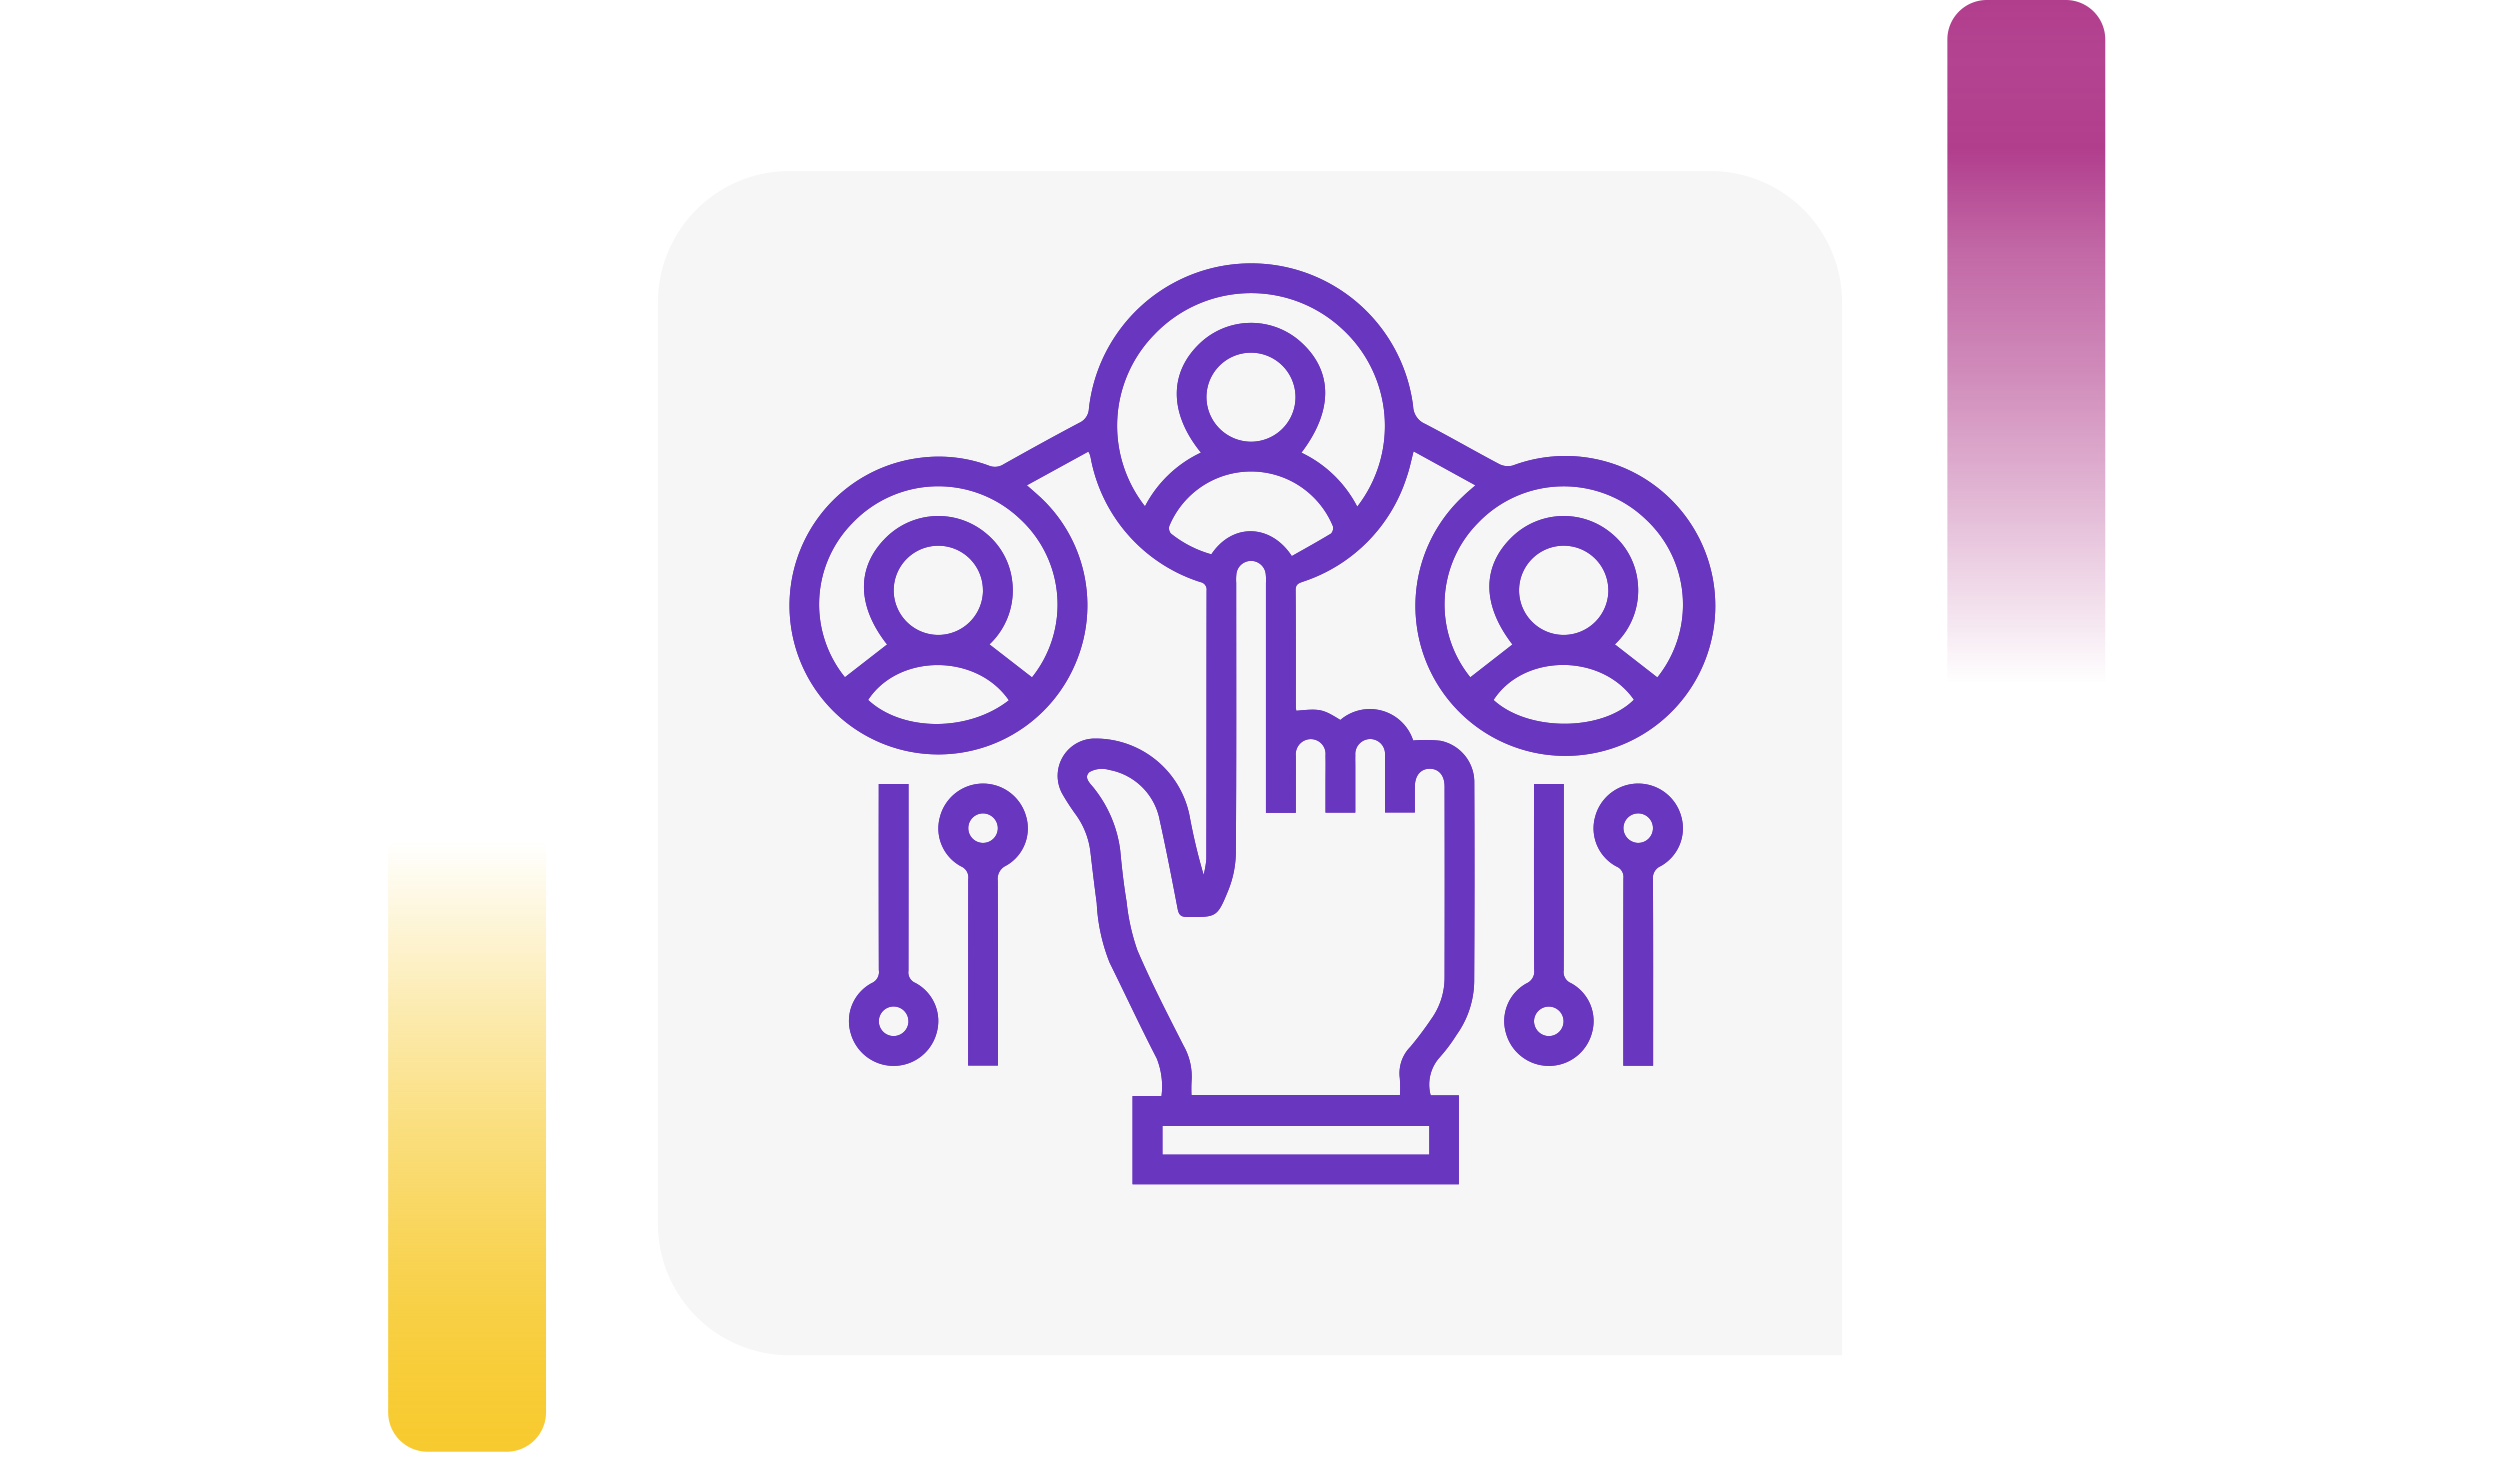 <svg xmlns="http://www.w3.org/2000/svg" xmlns:xlink="http://www.w3.org/1999/xlink" width="190" height="112" viewBox="0 0 190 112">
  <defs>
    <linearGradient id="linear-gradient" x1="0.5" x2="0.5" y2="1" gradientUnits="objectBoundingBox">
      <stop offset="0" stop-color="#f7ca2e" stop-opacity="0"/>
      <stop offset="0.091" stop-color="#f7ca2e" stop-opacity="0.129"/>
      <stop offset="0.283" stop-color="#f7ca2e" stop-opacity="0.388"/>
      <stop offset="0.465" stop-color="#f7ca2e" stop-opacity="0.612"/>
      <stop offset="0.633" stop-color="#f7ca2e" stop-opacity="0.78"/>
      <stop offset="0.784" stop-color="#f7ca2e" stop-opacity="0.902"/>
      <stop offset="0.911" stop-color="#f7ca2e" stop-opacity="0.969"/>
      <stop offset="1" stop-color="#f7ca2e"/>
    </linearGradient>
    <linearGradient id="linear-gradient-2" x1="0.5" x2="0.5" y2="1" gradientUnits="objectBoundingBox">
      <stop offset="0" stop-color="#b13e8d" stop-opacity="0"/>
      <stop offset="0.091" stop-color="#b13e8d" stop-opacity="0.129"/>
      <stop offset="0.283" stop-color="#b13e8d" stop-opacity="0.388"/>
      <stop offset="0.465" stop-color="#b13e8d" stop-opacity="0.612"/>
      <stop offset="0.633" stop-color="#b13e8d" stop-opacity="0.78"/>
      <stop offset="0.784" stop-color="#b13e8d"/>
      <stop offset="0.911" stop-color="#b13e8d" stop-opacity="0.969"/>
      <stop offset="1" stop-color="#b13e8d"/>
    </linearGradient>
    <filter id="Rectángulo_40716" x="41" y="4" width="108" height="108" filterUnits="userSpaceOnUse">
      <feOffset dy="3" input="SourceAlpha"/>
      <feGaussianBlur stdDeviation="3" result="blur"/>
      <feFlood flood-opacity="0.161"/>
      <feComposite operator="in" in2="blur"/>
      <feComposite in="SourceGraphic"/>
    </filter>
  </defs>
  <g id="Grupo_136148" data-name="Grupo 136148" transform="translate(-180 -962)">
    <rect id="Rectángulo_40586" data-name="Rectángulo 40586" width="190" height="20" transform="translate(180 1007)" fill="none"/>
    <g id="Grupo_108405" data-name="Grupo 108405" transform="translate(209.5 1026)">
      <path id="Rectángulo_5242" data-name="Rectángulo 5242" d="M0,0H12a0,0,0,0,1,0,0V43.333a3,3,0,0,1-3,3H3a3,3,0,0,1-3-3V0A0,0,0,0,1,0,0Z" transform="translate(0 0)" fill="url(#linear-gradient)"/>
    </g>
    <g id="Grupo_108406" data-name="Grupo 108406" transform="translate(340 1014) rotate(180)">
      <path id="Rectángulo_5242-2" data-name="Rectángulo 5242" d="M0,0H12a0,0,0,0,1,0,0V49a3,3,0,0,1-3,3H3a3,3,0,0,1-3-3V0A0,0,0,0,1,0,0Z" transform="translate(0 0)" fill="url(#linear-gradient-2)"/>
    </g>
    <g transform="matrix(1, 0, 0, 1, 180, 962)" filter="url(#Rectángulo_40716)">
      <path id="Rectángulo_40716-2" data-name="Rectángulo 40716" d="M10,0H80A10,10,0,0,1,90,10V90a0,0,0,0,1,0,0H10A10,10,0,0,1,0,80V10A10,10,0,0,1,10,0Z" transform="translate(50 10)" fill="#f6f6f6"/>
    </g>
    <g id="Grupo_128311" data-name="Grupo 128311" transform="translate(-384.915 762.973)">
      <path id="Trazado_188308" data-name="Trazado 188308" d="M640.757,280.006h-2.263v-.752q0-6.7.007-13.4a.91.91,0,0,0-.544-.984,3.266,3.266,0,0,1-1.616-3.716,3.388,3.388,0,0,1,6.53-.17,3.252,3.252,0,0,1-1.491,3.829,1.1,1.1,0,0,0-.635,1.149C640.766,270.614,640.757,275.269,640.757,280.006Zm-1.117-19.163a1.124,1.124,0,1,0,1.111,1.139A1.134,1.134,0,0,0,639.64,260.843Z" fill="#6836bf"/>
      <path id="Trazado_188309" data-name="Trazado 188309" d="M690.551,280.021h-2.263v-.758c0-4.491-.006-8.982.009-13.473a.868.868,0,0,0-.539-.915,3.283,3.283,0,0,1-1.609-3.782,3.386,3.386,0,0,1,6.529-.051,3.286,3.286,0,0,1-1.552,3.808.984.984,0,0,0-.587,1.03c.021,4.468.012,8.935.012,13.4ZM689.4,263.09a1.124,1.124,0,1,0-1.106-1.143A1.138,1.138,0,0,0,689.4,263.09Z" fill="#6836bf"/>
      <path id="Trazado_188310" data-name="Trazado 188310" d="M631.7,258.612h2.263v.789q0,6.7-.007,13.4a.865.865,0,0,0,.518.926,3.274,3.274,0,0,1,1.631,3.771,3.383,3.383,0,0,1-6.543.026,3.262,3.262,0,0,1,1.606-3.781.914.914,0,0,0,.539-.987q-.018-6.664-.007-13.331Zm2.257,18.058a1.126,1.126,0,1,0-1.146,1.1A1.137,1.137,0,0,0,633.961,276.67Z" fill="#6836bf"/>
      <path id="Trazado_188311" data-name="Trazado 188311" d="M681.5,258.61h2.263v.752c0,4.467.005,8.934-.008,13.4a.911.911,0,0,0,.546.981,3.275,3.275,0,0,1,1.6,3.786,3.384,3.384,0,0,1-6.527.033,3.269,3.269,0,0,1,1.563-3.8.983.983,0,0,0,.577-1.037C681.49,268.049,681.5,263.371,681.5,258.61Zm1.1,19.163a1.124,1.124,0,1,0-1.1-1.152A1.139,1.139,0,0,0,682.6,277.773Z" fill="#6836bf"/>
      <path id="Trazado_188312" data-name="Trazado 188312" d="M677.048,235.912l-4.7-2.586c-.177.671-.3,1.311-.514,1.922a12.313,12.313,0,0,1-7.888,7.983c-.324.114-.569.193-.565.649.025,2.964.013,5.929.016,8.893a1.824,1.824,0,0,0,.04.274c1.807-.174,2-.134,3.343.7a3.458,3.458,0,0,1,5.535,1.559,10.539,10.539,0,0,1,2.082.023,3.21,3.21,0,0,1,2.564,3.141q.033,7.588-.009,15.176a7.145,7.145,0,0,1-1.339,4.028,12.7,12.7,0,0,1-1.267,1.693,3.092,3.092,0,0,0-.7,2.906h2.143v6.757h-24.8v-6.7h2.2a5.757,5.757,0,0,0-.36-2.862c-1.242-2.4-2.379-4.853-3.579-7.275a14,14,0,0,1-.982-4.522c-.173-1.282-.325-2.566-.474-3.85a6.066,6.066,0,0,0-1.1-2.863,17.369,17.369,0,0,1-1.005-1.535,2.829,2.829,0,0,1,2.487-4.264,7.289,7.289,0,0,1,7.16,5.944,43.613,43.613,0,0,0,1.054,4.411,7,7,0,0,0,.208-1.2c.014-6.8.008-13.6.019-20.4a.576.576,0,0,0-.463-.648,12.258,12.258,0,0,1-8.353-9.484,2.172,2.172,0,0,0-.082-.271,1.214,1.214,0,0,0-.093-.163l-4.671,2.562c.332.293.615.535.891.786a11.219,11.219,0,0,1,2.791,12.781,11.31,11.31,0,1,1-11.921-15.635,10.969,10.969,0,0,1,5.352.573,1.205,1.205,0,0,0,1.116-.1c1.909-1.072,3.825-2.13,5.76-3.154a1.233,1.233,0,0,0,.729-1.074,12.405,12.405,0,0,1,24.639-.177,1.5,1.5,0,0,0,.908,1.333c1.9.987,3.755,2.061,5.649,3.061a1.441,1.441,0,0,0,1.028.1,11.394,11.394,0,1,1-3.761,2.319C676.4,236.465,676.69,236.224,677.048,235.912ZM661.127,260.8v-.816q0-8.329,0-16.658a3.923,3.923,0,0,0-.019-.7,1.123,1.123,0,0,0-2.226,0,4.025,4.025,0,0,0-.017.7c0,6.847.022,13.694-.027,20.54a7.918,7.918,0,0,1-.59,2.862c-.833,2.04-.893,2-3.112,1.987-.482,0-.634-.17-.72-.619-.429-2.238-.861-4.477-1.355-6.7a4.792,4.792,0,0,0-3.856-3.86,1.93,1.93,0,0,0-1.493.166c-.5.462.14.933.412,1.319a9.494,9.494,0,0,1,1.927,4.629c.122,1.31.269,2.621.486,3.919a16.12,16.12,0,0,0,.821,3.686c1.053,2.46,2.288,4.844,3.5,7.232a4.753,4.753,0,0,1,.615,2.691,10.726,10.726,0,0,0-.006,1.074h15.844a10.269,10.269,0,0,0-.01-1.294,2.852,2.852,0,0,1,.8-2.368,25.1,25.1,0,0,0,1.57-2.086,5.4,5.4,0,0,0,1.033-3.169q.015-7.269,0-14.54c0-.833-.437-1.34-1.12-1.346s-1.128.5-1.139,1.327c-.009.672,0,1.344,0,2H670.18c0-1.492.011-2.926-.005-4.361a1.13,1.13,0,0,0-1.1-1.224,1.145,1.145,0,0,0-1.157,1.237c-.01.259,0,.518,0,.777v3.578h-2.263v-2.16c0-.73.014-1.46,0-2.188a1.125,1.125,0,0,0-1.559-1.148,1.159,1.159,0,0,0-.7,1.193c.006,1.428,0,2.857,0,4.319Zm6.939-23.266a10,10,0,0,0-1.148-13.513,10.167,10.167,0,0,0-14.263.416,9.92,9.92,0,0,0-.721,13.074,9.21,9.21,0,0,1,4.254-4.085c-2.423-2.976-2.442-6.058-.089-8.3a5.649,5.649,0,0,1,7.648-.133c2.477,2.208,2.514,5.23.073,8.438A9.244,9.244,0,0,1,668.066,237.537Zm-24.719,12.974a8.849,8.849,0,0,0-.875-12.011,9.016,9.016,0,0,0-12.766.273,8.808,8.808,0,0,0-.577,11.729l3.206-2.491c-2.309-2.932-2.354-5.887-.071-8.135a5.645,5.645,0,0,1,7.588-.31,5.49,5.49,0,0,1,1.988,3.622A5.636,5.636,0,0,1,640.112,248Zm36.516-2.5c-2.321-3-2.347-5.941-.02-8.183a5.648,5.648,0,0,1,7.591-.222,5.5,5.5,0,0,1,1.945,3.646A5.627,5.627,0,0,1,687.643,248l3.231,2.513a8.844,8.844,0,0,0-.868-12.009,9.016,9.016,0,0,0-12.767.267,8.812,8.812,0,0,0-.58,11.733Zm-16.769-6.718c1.014-.574,2.012-1.123,2.985-1.715a.619.619,0,0,0,.135-.565A6.732,6.732,0,0,0,653.782,239a.64.64,0,0,0,.116.574,8.626,8.626,0,0,0,3.08,1.583C658.608,238.719,661.529,238.88,663.094,241.295ZM673.542,284.6h-20.28v2.176h20.28ZM660.019,232.6a3.386,3.386,0,1,0-3.416-3.4A3.406,3.406,0,0,0,660.019,232.6Zm-20.4,11.3a3.392,3.392,0,1,0-3.36,3.384A3.4,3.4,0,0,0,639.623,243.9Zm47.53-.033a3.393,3.393,0,1,0-3.4,3.417A3.4,3.4,0,0,0,687.153,243.864Zm-45.558,8.382c-2.461-3.571-8.383-3.563-10.7-.027C633.5,254.645,638.5,254.671,641.595,252.246Zm36.832-.024c2.627,2.42,8.258,2.409,10.67-.02C686.64,248.673,680.72,248.684,678.427,252.222Z" fill="#6836bf"/>
    </g>
    <g id="Grupo_133476" data-name="Grupo 133476" transform="translate(-384.915 762.973)">
      <path id="Trazado_188308-2" data-name="Trazado 188308" d="M640.757,280.006h-2.263v-.752q0-6.7.007-13.4a.91.91,0,0,0-.544-.984,3.266,3.266,0,0,1-1.616-3.716,3.388,3.388,0,0,1,6.53-.17,3.252,3.252,0,0,1-1.491,3.829,1.1,1.1,0,0,0-.635,1.149C640.766,270.614,640.757,275.269,640.757,280.006Zm-1.117-19.163a1.124,1.124,0,1,0,1.111,1.139A1.134,1.134,0,0,0,639.64,260.843Z" fill="#6836bf"/>
      <path id="Trazado_188309-2" data-name="Trazado 188309" d="M690.551,280.021h-2.263v-.758c0-4.491-.006-8.982.009-13.473a.868.868,0,0,0-.539-.915,3.283,3.283,0,0,1-1.609-3.782,3.386,3.386,0,0,1,6.529-.051,3.286,3.286,0,0,1-1.552,3.808.984.984,0,0,0-.587,1.03c.021,4.468.012,8.935.012,13.4ZM689.4,263.09a1.124,1.124,0,1,0-1.106-1.143A1.138,1.138,0,0,0,689.4,263.09Z" fill="#6836bf"/>
      <path id="Trazado_188310-2" data-name="Trazado 188310" d="M631.7,258.612h2.263v.789q0,6.7-.007,13.4a.865.865,0,0,0,.518.926,3.274,3.274,0,0,1,1.631,3.771,3.383,3.383,0,0,1-6.543.026,3.262,3.262,0,0,1,1.606-3.781.914.914,0,0,0,.539-.987q-.018-6.664-.007-13.331Zm2.257,18.058a1.126,1.126,0,1,0-1.146,1.1A1.137,1.137,0,0,0,633.961,276.67Z" fill="#6836bf"/>
      <path id="Trazado_188311-2" data-name="Trazado 188311" d="M681.5,258.61h2.263v.752c0,4.467.005,8.934-.008,13.4a.911.911,0,0,0,.546.981,3.275,3.275,0,0,1,1.6,3.786,3.384,3.384,0,0,1-6.527.033,3.269,3.269,0,0,1,1.563-3.8.983.983,0,0,0,.577-1.037C681.49,268.049,681.5,263.371,681.5,258.61Zm1.1,19.163a1.124,1.124,0,1,0-1.1-1.152A1.139,1.139,0,0,0,682.6,277.773Z" fill="#6836bf"/>
      <path id="Trazado_188312-2" data-name="Trazado 188312" d="M677.048,235.912l-4.7-2.586c-.177.671-.3,1.311-.514,1.922a12.313,12.313,0,0,1-7.888,7.983c-.324.114-.569.193-.565.649.025,2.964.013,5.929.016,8.893a1.824,1.824,0,0,0,.04.274c1.807-.174,2-.134,3.343.7a3.458,3.458,0,0,1,5.535,1.559,10.539,10.539,0,0,1,2.082.023,3.21,3.21,0,0,1,2.564,3.141q.033,7.588-.009,15.176a7.145,7.145,0,0,1-1.339,4.028,12.7,12.7,0,0,1-1.267,1.693,3.092,3.092,0,0,0-.7,2.906h2.143v6.757h-24.8v-6.7h2.2a5.757,5.757,0,0,0-.36-2.862c-1.242-2.4-2.379-4.853-3.579-7.275a14,14,0,0,1-.982-4.522c-.173-1.282-.325-2.566-.474-3.85a6.066,6.066,0,0,0-1.1-2.863,17.369,17.369,0,0,1-1.005-1.535,2.829,2.829,0,0,1,2.487-4.264,7.289,7.289,0,0,1,7.16,5.944,43.613,43.613,0,0,0,1.054,4.411,7,7,0,0,0,.208-1.2c.014-6.8.008-13.6.019-20.4a.576.576,0,0,0-.463-.648,12.258,12.258,0,0,1-8.353-9.484,2.172,2.172,0,0,0-.082-.271,1.214,1.214,0,0,0-.093-.163l-4.671,2.562c.332.293.615.535.891.786a11.219,11.219,0,0,1,2.791,12.781,11.31,11.31,0,1,1-11.921-15.635,10.969,10.969,0,0,1,5.352.573,1.205,1.205,0,0,0,1.116-.1c1.909-1.072,3.825-2.13,5.76-3.154a1.233,1.233,0,0,0,.729-1.074,12.405,12.405,0,0,1,24.639-.177,1.5,1.5,0,0,0,.908,1.333c1.9.987,3.755,2.061,5.649,3.061a1.441,1.441,0,0,0,1.028.1,11.394,11.394,0,1,1-3.761,2.319C676.4,236.465,676.69,236.224,677.048,235.912ZM661.127,260.8v-.816q0-8.329,0-16.658a3.923,3.923,0,0,0-.019-.7,1.123,1.123,0,0,0-2.226,0,4.025,4.025,0,0,0-.017.7c0,6.847.022,13.694-.027,20.54a7.918,7.918,0,0,1-.59,2.862c-.833,2.04-.893,2-3.112,1.987-.482,0-.634-.17-.72-.619-.429-2.238-.861-4.477-1.355-6.7a4.792,4.792,0,0,0-3.856-3.86,1.93,1.93,0,0,0-1.493.166c-.5.462.14.933.412,1.319a9.494,9.494,0,0,1,1.927,4.629c.122,1.31.269,2.621.486,3.919a16.12,16.12,0,0,0,.821,3.686c1.053,2.46,2.288,4.844,3.5,7.232a4.753,4.753,0,0,1,.615,2.691,10.726,10.726,0,0,0-.006,1.074h15.844a10.269,10.269,0,0,0-.01-1.294,2.852,2.852,0,0,1,.8-2.368,25.1,25.1,0,0,0,1.57-2.086,5.4,5.4,0,0,0,1.033-3.169q.015-7.269,0-14.54c0-.833-.437-1.34-1.12-1.346s-1.128.5-1.139,1.327c-.009.672,0,1.344,0,2H670.18c0-1.492.011-2.926-.005-4.361a1.13,1.13,0,0,0-1.1-1.224,1.145,1.145,0,0,0-1.157,1.237c-.01.259,0,.518,0,.777v3.578h-2.263v-2.16c0-.73.014-1.46,0-2.188a1.125,1.125,0,0,0-1.559-1.148,1.159,1.159,0,0,0-.7,1.193c.006,1.428,0,2.857,0,4.319Zm6.939-23.266a10,10,0,0,0-1.148-13.513,10.167,10.167,0,0,0-14.263.416,9.92,9.92,0,0,0-.721,13.074,9.21,9.21,0,0,1,4.254-4.085c-2.423-2.976-2.442-6.058-.089-8.3a5.649,5.649,0,0,1,7.648-.133c2.477,2.208,2.514,5.23.073,8.438A9.244,9.244,0,0,1,668.066,237.537Zm-24.719,12.974a8.849,8.849,0,0,0-.875-12.011,9.016,9.016,0,0,0-12.766.273,8.808,8.808,0,0,0-.577,11.729l3.206-2.491c-2.309-2.932-2.354-5.887-.071-8.135a5.645,5.645,0,0,1,7.588-.31,5.49,5.49,0,0,1,1.988,3.622A5.636,5.636,0,0,1,640.112,248Zm36.516-2.5c-2.321-3-2.347-5.941-.02-8.183a5.648,5.648,0,0,1,7.591-.222,5.5,5.5,0,0,1,1.945,3.646A5.627,5.627,0,0,1,687.643,248l3.231,2.513a8.844,8.844,0,0,0-.868-12.009,9.016,9.016,0,0,0-12.767.267,8.812,8.812,0,0,0-.58,11.733Zm-16.769-6.718c1.014-.574,2.012-1.123,2.985-1.715a.619.619,0,0,0,.135-.565A6.732,6.732,0,0,0,653.782,239a.64.64,0,0,0,.116.574,8.626,8.626,0,0,0,3.08,1.583C658.608,238.719,661.529,238.88,663.094,241.295ZM673.542,284.6h-20.28v2.176h20.28ZM660.019,232.6a3.386,3.386,0,1,0-3.416-3.4A3.406,3.406,0,0,0,660.019,232.6Zm-20.4,11.3a3.392,3.392,0,1,0-3.36,3.384A3.4,3.4,0,0,0,639.623,243.9Zm47.53-.033a3.393,3.393,0,1,0-3.4,3.417A3.4,3.4,0,0,0,687.153,243.864Zm-45.558,8.382c-2.461-3.571-8.383-3.563-10.7-.027C633.5,254.645,638.5,254.671,641.595,252.246Zm36.832-.024c2.627,2.42,8.258,2.409,10.67-.02C686.64,248.673,680.72,248.684,678.427,252.222Z" fill="#6836bf"/>
    </g>
  </g>
</svg>
